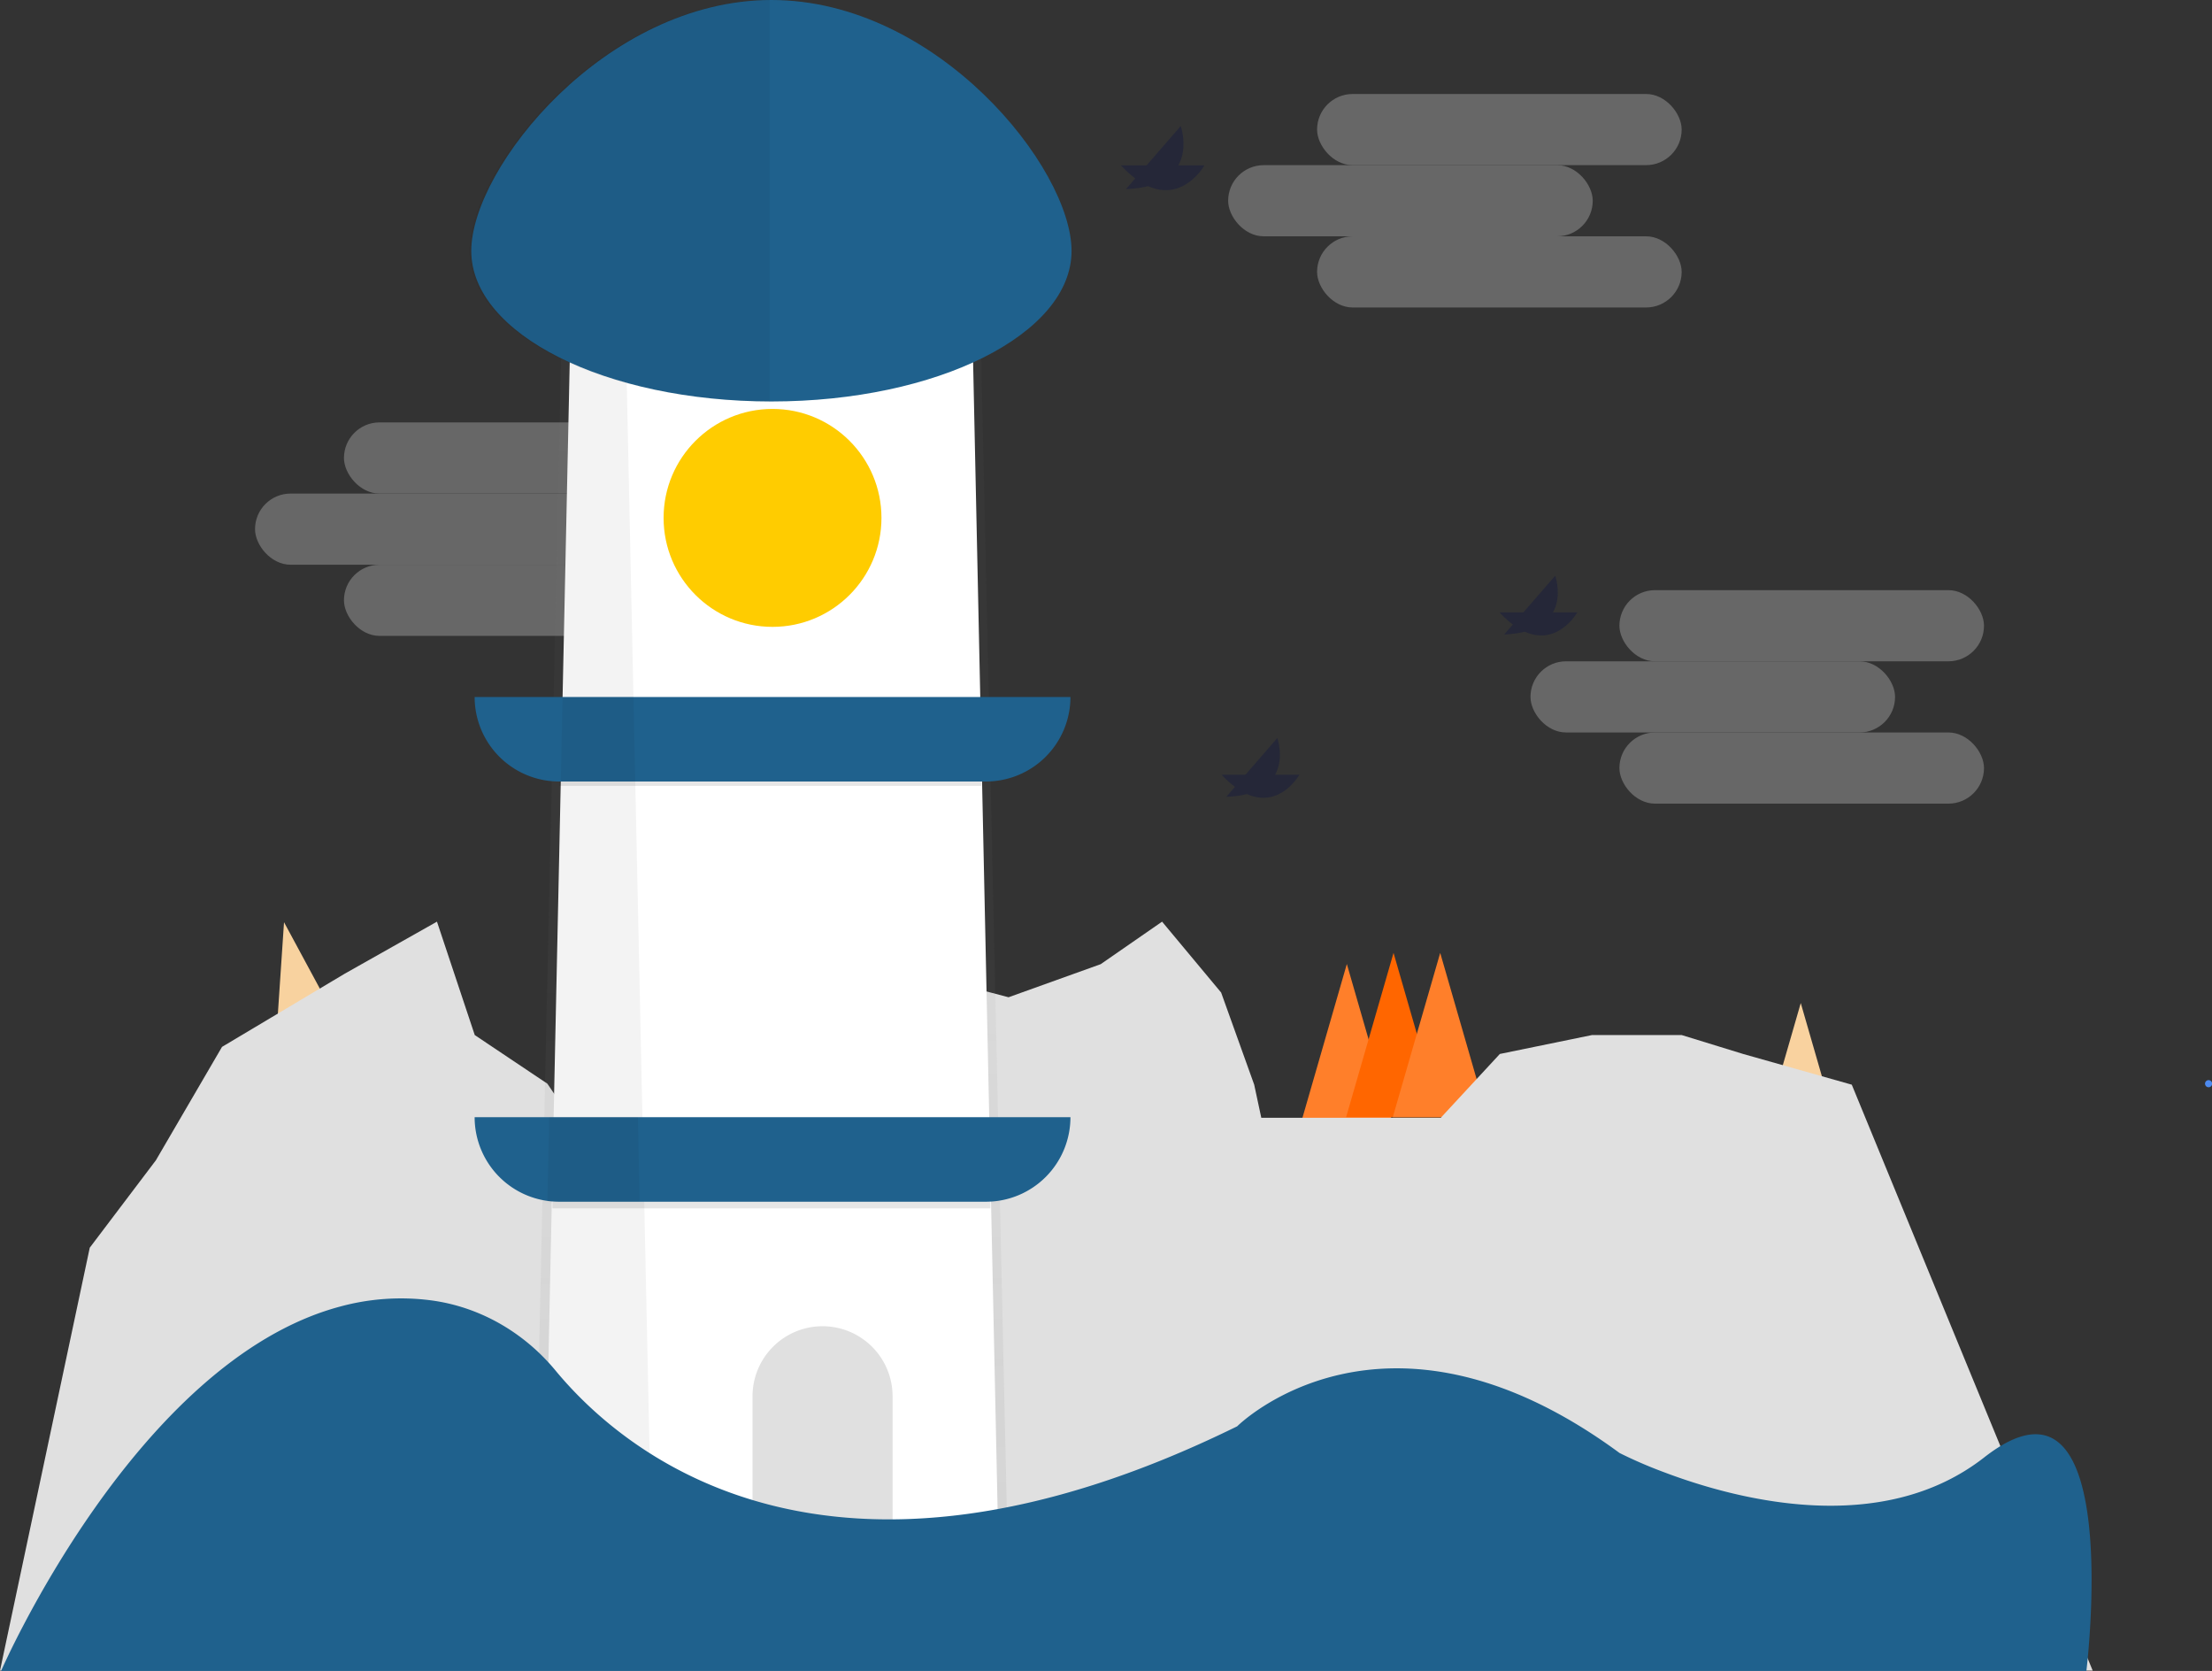 <?xml version="1.0" encoding="UTF-8" standalone="no"?>
<svg
   xmlns:dc="http://purl.org/dc/elements/1.1/"
   xmlns:cc="http://creativecommons.org/ns#"
   xmlns:rdf="http://www.w3.org/1999/02/22-rdf-syntax-ns#"
   xmlns:svg="http://www.w3.org/2000/svg"
   xmlns="http://www.w3.org/2000/svg"
   xmlns:sodipodi="http://sodipodi.sourceforge.net/DTD/sodipodi-0.dtd"
   xmlns:inkscape="http://www.inkscape.org/namespaces/inkscape"
   id="7ebc0697-1fab-4a5d-915f-811f2d1e4cf8"
   data-name="Layer 1"
   width="936.51"
   height="707.22"
   viewBox="0 0 936.51 707.22"
   version="1.1"
   sodipodi:docname="log_zental1.svg"
   inkscape:version="1.0.2 (e86c870879, 2021-01-15, custom)">
  <rect x="0" y="0" width="936.51" height="707.22" fill="#333333" stroke="none"/>
  <sodipodi:namedview
     pagecolor="#ffffff"
     bordercolor="#666666"
     borderopacity="1"
     objecttolerance="10"
     gridtolerance="10"
     guidetolerance="10"
     inkscape:pageopacity="0"
     inkscape:pageshadow="2"
     inkscape:window-width="1920"
     inkscape:window-height="1002"
     id="namedview108"
     showgrid="false"
     inkscape:zoom="1.1877493"
     inkscape:cx="306.18376"
     inkscape:cy="347.56298"
     inkscape:window-x="-8"
     inkscape:window-y="-8"
     inkscape:window-maximized="1"
     inkscape:current-layer="7ebc0697-1fab-4a5d-915f-811f2d1e4cf8" />
  <defs
     id="defs9">
    <linearGradient
       id="c3b6ae59-f5c8-462f-a7a0-99e79fdd0e5d"
       x1="326.5"
       y1="672.4"
       x2="326.5"
       y2="143.43"
       gradientUnits="userSpaceOnUse">
      <stop
         offset="0"
         stop-color="gray"
         stop-opacity="0.25"
         id="stop2" />
      <stop
         offset="0.54"
         stop-color="gray"
         stop-opacity="0.12"
         id="stop4" />
      <stop
         offset="1"
         stop-color="gray"
         stop-opacity="0.1"
         id="stop6" />
    </linearGradient>
  </defs>
  <title
     id="title11">Lighthouse</title>
  <polygon
     points="570.22 408.02 580.26 442.79 590.3 477.56 570.22 477.56 550.14 477.56 560.18 442.79 570.22 408.02"
     fill="#3ad29f"
     id="polygon13"
     style="fill:#ff7f2a;fill-opacity:1" />
  <polygon
     points="589.99 403.31 600.02 438.08 610.06 472.86 589.99 472.86 569.91 472.86 579.95 438.08 589.99 403.31"
     fill="#3ad29f"
     id="polygon15"
     style="fill:#ff6600;fill-opacity:1" />
  <polygon
     points="609.75 403.31 619.79 438.08 629.83 472.86 609.75 472.86 589.67 472.86 599.71 438.08 609.75 403.31"
     fill="#3ad29f"
     id="polygon17"
     style="fill:#ff7f2a;fill-opacity:1" />
  <polygon
     points="762.4 424.54 772.44 459.31 782.48 494.09 762.4 494.09 742.32 494.09 752.36 459.31 762.4 424.54"
     fill="#3ad29f"
     id="polygon19"
     style="fill:#f9d29f;fill-opacity:1" />
  <polygon
     points="120.25 390.33 137.44 422.18 154.63 454.03 135.02 458.29 115.4 462.56 117.82 426.44 120.25 390.33"
     fill="#3ad29f"
     id="polygon21"
     style="fill:#f8d29f;fill-opacity:1" />
  <polygon
     points="0 707.09 38 528.09 66 491.09 94 443.09 146 412.09 185 390.09 201 438.09 231.74 458.67 251 487.09 281 477.09 319 446.09 348 438.09 389 412.09 427 422.09 466 408.09 492 390.09 517 420.09 531 459.09 534 473.09 570 473.09 610 473.09 635 446.09 674 438.09 712 438.09 738 446.09 784 459.09 886 707.09 0 707.09"
     fill="#e0e0e0"
     id="polygon23" />
  <g
     opacity="0.3"
     id="g31">
    <rect
       x="145.62"
       y="178.78"
       width="154.36"
       height="30.12"
       rx="15.06"
       ry="15.06"
       fill="#e0e0e0"
       id="rect25" />
    <rect
       x="107.97"
       y="208.9"
       width="154.36"
       height="30.12"
       rx="15.06"
       ry="15.06"
       fill="#e0e0e0"
       id="rect27" />
    <rect
       x="145.62"
       y="239.02"
       width="154.36"
       height="30.12"
       rx="15.06"
       ry="15.06"
       fill="#e0e0e0"
       id="rect29" />
  </g>
  <g
     opacity="0.5"
     id="g35">
    <polygon
       points="427 672.4 226 672.4 237.77 143.43 415.23 143.43 427 672.4"
       fill="url(#c3b6ae59-f5c8-462f-a7a0-99e79fdd0e5d)"
       id="polygon33" />
  </g>
  <polygon
     points="423.08 672.4 230.13 672.4 241.42 143.43 411.78 143.43 423.08 672.4"
     fill="#fff"
     id="polygon37" />
  <g
     opacity="0.05"
     id="g41">
    <polygon
       points="276.25 672.4 230.13 672.4 241.42 143.43 264.95 143.43 276.25 672.4"
       id="polygon39" />
  </g>
  <path
     d="M200.95,472.86H453.2a0,0,0,0,1,0,0v0a35.77,35.77,0,0,1-35.77,35.77H236.72a35.77,35.77,0,0,1-35.77-35.77v0a0,0,0,0,1,0,0Z"
     fill="#536dfe"
     id="path43"
     style="fill:#1f618d;fill-opacity:1" />
  <path
     d="M200.95,295H453.2a0,0,0,0,1,0,0v0a35.77,35.77,0,0,1-35.77,35.77H236.72A35.77,35.77,0,0,1,200.95,295v0A0,0,0,0,1,200.95,295Z"
     fill="#536dfe"
     id="path45"
     style="fill:#1f618d;fill-opacity:1" />
  <circle
     cx="327.07"
     cy="219.2"
     r="46.12"
     fill="#ffffa5"
     id="circle47"
     style="fill:#ffcc00" />
  <rect
     x="233.89"
     y="508.62"
     width="185.42"
     height="2.82"
     opacity="0.1"
     id="rect49" />
  <rect
     x="236.72"
     y="330.73"
     width="178.83"
     height="1.88"
     opacity="0.1"
     id="rect51" />
  <path
     d="M510.37,768.79h-59.3V687.37a29.65,29.65,0,0,1,29.65-29.65h0a29.66,29.66,0,0,1,29.65,29.65Z"
     transform="translate(-132.47 -96.39)"
     fill="#e0e0e0"
     id="path53" />
  <path
     d="M1015.8,803.61H132.93s57-131,143.4-154.18a98.17,98.17,0,0,1,38.27-2.71c20.84,2.65,39.69,13.58,53.08,29.77C396,710.73,482.73,785.34,656.26,700.08c0,0,62.12-62.12,161.89,11.29a191.58,191.58,0,0,0,19,8.2c30.61,11.57,91.84,27.69,135.37-6.32C1032.75,666.19,1015.8,803.61,1015.8,803.61Z"
     transform="translate(-132.47 -96.39)"
     fill="#4d8af0"
     id="path55"
     style="fill:#1f618d;fill-opacity:1" />
  <g
     opacity="0.3"
     id="g63">
    <rect
       x="557.62"
       y="39.78"
       width="154.36"
       height="30.12"
       rx="15.06"
       ry="15.06"
       fill="#e0e0e0"
       id="rect57" />
    <rect
       x="519.97"
       y="69.9"
       width="154.36"
       height="30.12"
       rx="15.06"
       ry="15.06"
       fill="#e0e0e0"
       id="rect59" />
    <rect
       x="557.62"
       y="100.02"
       width="154.36"
       height="30.12"
       rx="15.06"
       ry="15.06"
       fill="#e0e0e0"
       id="rect61" />
  </g>
  <g
     opacity="0.3"
     id="g71">
    <rect
       x="685.62"
       y="249.78"
       width="154.36"
       height="30.12"
       rx="15.06"
       ry="15.06"
       fill="#e0e0e0"
       id="rect65" />
    <rect
       x="647.97"
       y="279.9"
       width="154.36"
       height="30.12"
       rx="15.06"
       ry="15.06"
       fill="#e0e0e0"
       id="rect67" />
    <rect
       x="685.62"
       y="310.02"
       width="154.36"
       height="30.12"
       rx="15.06"
       ry="15.06"
       fill="#e0e0e0"
       id="rect69" />
  </g>
  <g
     opacity="0.3"
     id="g77">
    <path
       d="M767.32,355.59h32.94S787.85,377.55,767.32,355.59Z"
       transform="translate(-132.47 -96.39)"
       fill="#030b44"
       id="path73" />
    <path
       d="M769.31,364.93l21.6-24.87S799.35,363.83,769.31,364.93Z"
       transform="translate(-132.47 -96.39)"
       fill="#030b44"
       id="path75" />
  </g>
  <g
     opacity="0.3"
     id="g83">
    <path
       d="M649.67,424.3h32.94S670.2,446.26,649.67,424.3Z"
       transform="translate(-132.47 -96.39)"
       fill="#030b44"
       id="path79" />
    <path
       d="M651.66,433.64l21.59-24.87S681.7,432.54,651.66,433.64Z"
       transform="translate(-132.47 -96.39)"
       fill="#030b44"
       id="path81" />
  </g>
  <g
     opacity="0.3"
     id="g89">
    <path
       d="M607.06,166.4h35.33S629.08,190,607.06,166.4Z"
       transform="translate(-132.47 -96.39)"
       fill="#030b44"
       id="path85" />
    <path
       d="M609.19,176.43l23.17-26.69S641.42,175.24,609.19,176.43Z"
       transform="translate(-132.47 -96.39)"
       fill="#030b44"
       id="path87" />
  </g>
  <g
     opacity="0.05"
     id="g93">
    <path
       d="M364.21,604.87c1,.09,2.05.14,3.09.14h36l-.76-35.76H365Z"
       transform="translate(-132.47 -96.39)"
       id="path91" />
  </g>
  <g
     opacity="0.05"
     id="g97">
    <polygon
       points="268.19 294.97 238.19 294.97 237.42 330.73 268.95 330.73 268.19 294.97"
       id="polygon95" />
  </g>
  <path
     d="M1067.53,556.56a1.5,1.5,0,0,0,0-3,1.5,1.5,0,0,0,0,3Z"
     transform="translate(-132.47 -96.39)"
     fill="#4d8af0"
     id="path99" />
  <path
     d="M586.14,202.6c0,35.19-56.89,63.71-127.07,63.71S332,237.79,332,202.6,388.89,96.39,459.07,96.39,586.14,167.42,586.14,202.6Z"
     transform="translate(-132.47 -96.39)"
     fill="#536dfe"
     id="path101"
     style="fill:#1f618d;fill-opacity:1" />
  <g
     opacity="0.05"
     id="g105">
    <path
       d="M331.26,202.6c0,35.19,56.89,63.71,127.07,63.71V96.39C388.15,96.39,331.26,167.42,331.26,202.6Z"
       transform="translate(-132.47 -96.39)"
       id="path103" />
  </g>
</svg>
